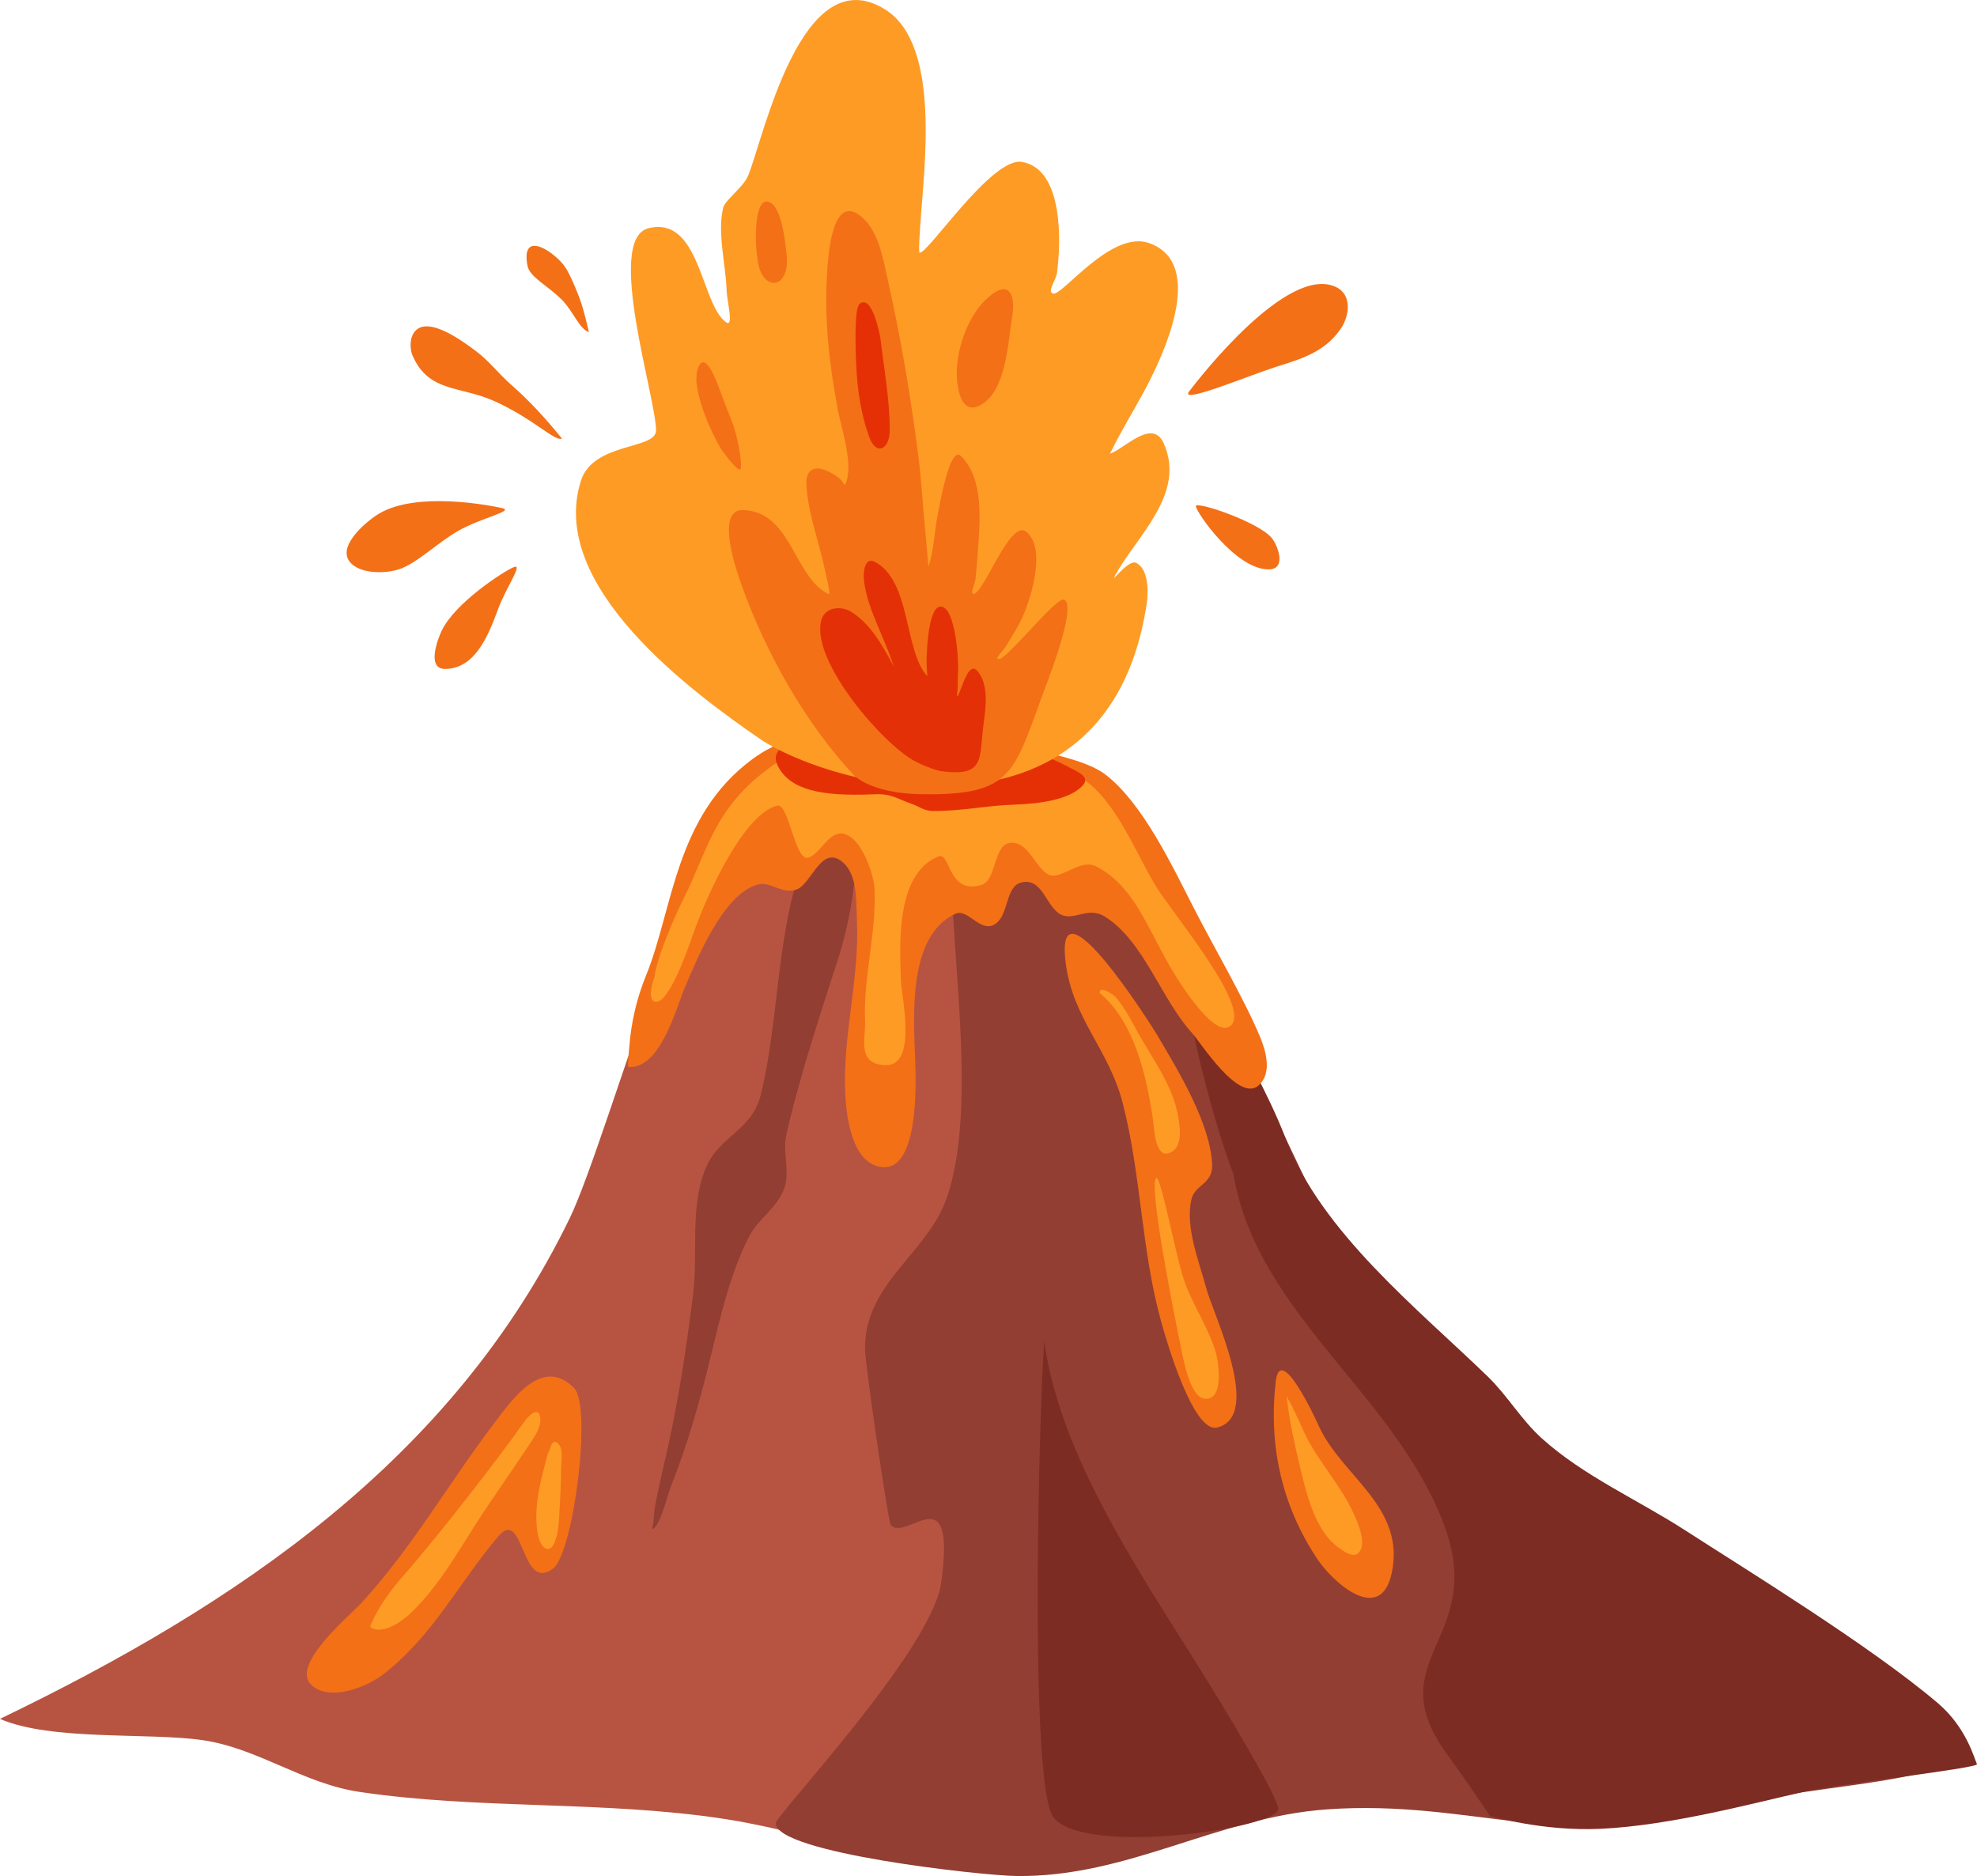 <svg id="_лой_2" xmlns="http://www.w3.org/2000/svg" width="1080" height="1024.73" viewBox="0 0 1080 1024.73"><g id="Cataclysms04_491976104"><g id="Cataclysms04_491976104-2"><path d="M0 938.87c130-62.63 247.44-142.05 311.26-273.54 20.91-43.08 74.57-242.14 108.72-251.45 29.66-8.08 59.14 16.7 87.07 22.48 27.9 5.79 62.83-18.78 85.42-4.59 54.58 34.28 63.39 112.97 87.93 166.93 35.78 78.64 95.17 187.89 164.69 241.41 59.82 46.07 129.28 57.21 193.04 94.95 1.65.98 23.81 15.97 22.86 17.26-36.07 48.8-335.91 24.01-389.28 36.16-51.75 11.78-100.4 32.55-154.99 28.93-40.48-2.69-80.26-17.57-120.38-23.78-66.03-10.22-134-5.08-199.93-14.85-30.84-4.57-55.24-23.77-85.55-28.25-29.34-4.33-83.16.53-110.88-11.66H0z" fill="#b75441" fill-rule="evenodd"/><path d="M519.86 479.1c.63 48.64 13.57 127.76-2.54 174.9-10.47 30.63-45.16 46.89-44.78 82.91.09 8.25 11.69 87.99 13.86 95.44.03.1.24.75.29.8 8.92 8.87 35.69-28.29 27.45 31.44-5.07 36.71-90.4 126.93-90.39 131.3.05 16.24 112.47 28.58 131.43 28.82 61.09.8 109.76-32.14 169.72-36.4 79.02-5.62 129.97 23.84 213.38.0 40.04-11.44 82.27-11.53 122.51-22.55 1.37-.38 11.33-2.39 11.44-3.71 2.27-28.19-57.12-51.33-74.11-62.01-70.01-43.98-172.27-67.2-221.98-139.85-45.9-67.08-102.3-205.61-144.18-286.27-20.79-40.04-53.37-51.22-53.37-51.22l-62.19 15.16s2.65 19.13 3.49 41.23h0z" fill="#923e33" fill-rule="evenodd"/><path d="M441.46 463.2c-17.72 42.22-15.27 91.44-25.8 134.62-4.88 20.01-22.48 22.27-29.96 39.84-9.12 21.45-4.24 47.34-7.14 70.06-3.61 28.32-7.75 56.32-14.02 84.18-2.15 9.58-4.46 19.11-6.33 28.75-.72 3.67-1.07 7.42-1.28 11.16-.06 1.07-1.15 3.63-.15 3.24 3.73-1.42 7.95-18.65 9.62-22.85 9.14-22.99 15.59-45.64 21.45-69.65 5.25-21.51 11.18-47.79 21.58-67.5 5.11-9.68 15.51-15.61 19.1-26.23 3.14-9.3-1.15-19.38 1.01-28.89 7.53-33.03 18.56-65.89 28.92-98.1 3.31-10.29 18.83-68.91-2.39-67.86-5.44.27-11.32 5.08-14.61 9.23h0z" fill="#923e33" fill-rule="evenodd"/><path d="M570.43 732.68c-2.8 38.26-7.91 230.4 3.85 257.83 10.24 23.87 118.01 9.5 123.94-1.75 2.12-4.03-30.64-57.5-34.71-64.19-34.33-56.51-83.7-124.39-93.08-191.88h0z" fill="#7c2c23" fill-rule="evenodd"/><path d="M673.82 641.36c12.63 76.16 88.8 120.52 115.2 191.94 23.27 62.96-37.39 72.83 2.24 125.96 7.26 9.73 22.64 32.58 22.64 32.58.0.0 28.34 8.59 60.51 7.09 38.51-1.8 83.84-14.16 110.98-20.2 19.97-4.45 95.7-12.95 94.6-15.14-1.44-2.87-5.67-19.92-21.31-33.25-36.84-31.38-107.01-74.34-137.84-94.29-25.68-16.62-55.82-29.83-78.61-50.42-11.1-10.02-18.74-23.31-29.49-33.74-38.11-36.93-91.03-78.91-110.49-130.19-9.72-25.6-24.25-48.24-34.2-73.62-8.44-21.56-21.6-50.55-22.25-46.81-5.13 29.33 16.37 110.39 28.02 140.1h0z" fill="#7c2c23" fill-rule="evenodd"/><path d="M411.24 414.49c-42.58 31.22-43.49 82.12-58.36 118.44-5.07 12.38-8.13 25.69-9.12 39.04-.05.75-1.18 10.78-.42 10.83 17.57 1.18 26.02-32.32 31.06-44.1 6.49-15.18 20.75-50.43 39.56-55.57 6.84-1.87 13.28 5.48 21.1 2.77 8.39-2.92 13.61-25.17 25.47-14.8 8.11 7.09 7.12 21.94 7.59 31.48 1.54 31.68-7.88 62.99-6.38 94.61.58 12.27 3.48 39.36 20.82 40.33 19.58 1.09 17.74-47.45 17.44-56.92-.76-23.53-4.82-69.03 21.85-81.46 6.91-3.22 13.61 10.56 21.52 5.76 8.05-4.88 5.5-20.75 14.66-22.91 11.67-2.75 13.43 13.73 21.73 17.68 7.11 3.38 14.64-4.72 23.73.94 21.39 13.33 30.9 45.34 47.76 63.7 4.48 4.88 25.33 38.09 36.25 28.61 7.6-6.6 4.09-18.83.82-26.64-8.66-20.71-25.3-49.08-36.14-70.25-11.64-22.73-27.69-56.84-47.94-72.68-10.19-7.98-29.06-10.92-41.25-14.87-41.81-13.56-112.61-22.67-151.72 6.01h0z" fill="#f37017" fill-rule="evenodd"/><path d="M429.62 413.25c-39.07 23.65-42.26 50.11-56.1 77.41-4.71 9.3-14.96 32.89-15.96 42.9-.05.57-4.59 12.07.1 13.53 7.33 2.28 17.73-27.59 21.05-37.04 8.84-25.24 28.75-66.04 45.94-70.01 6.25-1.44 9.67 30.55 16.82 28.47 7.68-2.24 12.6-18.94 23.34-11.25 7.34 5.27 12.58 21.06 12.93 28.21 1.16 23.72-6.27 48.8-5.16 72.49.43 9.19-4.77 23.25 11.04 23.86 17.84.7 8.78-38.42 8.57-45.51-.51-17.63-3.74-59.08 20.67-68.56 6.32-2.45 5.03 21.36 23.48 15.56 7.87-2.48 6.43-21.11 14.79-22.78 10.66-2.13 14.62 14.5 22.16 17.41 6.46 2.49 17.04-8.98 25.28-4.8 19.4 9.85 26.52 29.48 39.4 52.79 2.64 4.76 24.68 42.24 34.21 34.43 11.97-9.81-31.1-60.63-40.82-76.42-10.44-16.96-21.65-46.8-40-58.54-9.23-5.91-21.6-12.8-32.68-15.69-38.02-9.9-93.18-18.19-129.07 3.53h0z" fill="#fe9b25" fill-rule="evenodd"/><path d="M313.57 758.14c-17.29-17.48-33.51 5.93-43.82 19.53-24.79 32.72-44.12 67.05-72.15 97.72-6.91 7.55-39.93 34.64-27.03 45.42 10.42 8.72 30.4.41 39.45-6.75 26.85-21.21 40.45-49.1 61.82-74.49 14.72-17.49 12.27 30.6 30.28 17.22 11.08-8.24 21.47-88.51 11.46-98.64h0z" fill="#f37017" fill-rule="evenodd"/><path d="M582.13 525.73c3.91 30.98 23.52 47.05 31.23 76.95 10.15 39.35 10.08 80.57 21.17 119.96 2.59 9.17 17.26 60.51 30.47 57.09 25.07-6.5-2.27-61.76-6.18-76.53-3.78-14.23-11.61-33.25-7.88-48.39 1.89-7.7 11.65-8.12 11.24-18.59-.88-22.56-18.64-51.56-29.93-70.7-3.02-5.12-56.39-89.59-50.11-39.78h0z" fill="#f37017" fill-rule="evenodd"/><path d="M696.89 754.76c-3.91 34.81 3.18 67.07 22.45 96.39 9.05 13.76 35.06 36.46 40.98 7.87 7.52-36.25-27.46-52.52-40.01-80.39-1.39-3.09-20.97-45.83-23.43-23.87h0z" fill="#f37017" fill-rule="evenodd"/><path d="M285.26 778.11c-9.08 13.2-43.39 58.05-64.76 82.42-6.69 7.63-13.64 16.91-17.63 26.3-.39.92-1.08 1.7-.08 2.27 6.85 3.88 17.36-3.87 21.9-8.3 14.72-14.36 24.08-30.87 35.11-48.16 9.07-14.22 28.01-40.91 32.99-49.32 4.95-8.36 2.21-19.36-7.52-5.21h0z" fill="#fe9b25" fill-rule="evenodd"/><path d="M298.92 795.19c-3.2 12.4-6.86 25.32-5.72 38.25.3 3.47.91 7.97 3.1 10.85 2.08 2.73 4.62 2.22 6.13-.69 2.76-5.33 2.82-12.09 3.19-17.91.5-7.85.82-15.79.87-23.66.02-3.41.93-7.97-.22-11.27-.57-1.63-2.84-4.76-4.62-2.23-.64.92-.99 2.02-1.3 3.08-.42 1.44-1.09 2.11-1.43 3.57h0z" fill="#fe9b25" fill-rule="evenodd"/><path d="M600.87 542.48c18.88 15.8 25.48 45.43 28.94 68.74.64 4.33.99 22.06 9.32 18.43 7.15-3.12 5.52-13.55 4.51-19.56-3.03-18.09-15.01-32.85-23.43-48.61-3.06-5.75-6.52-11.95-10.79-16.9-1.36-1.57-9.38-6.56-8.55-2.08h0z" fill="#fe9b25" fill-rule="evenodd"/><path d="M702.81 762.77c1.62 13.3 4.37 26.14 7.53 39.15 2.75 11.34 5.33 22.37 11.34 32.54 3.35 5.68 7.13 9.6 12.78 13.05 1.8 1.09 5.08 2.68 7.08 1.17 6.06-4.54-.15-17.84-2.58-23.01-6.27-13.37-16.25-24.65-23.57-37.5-4.06-7.12-8.19-18.58-12.59-25.41h0z" fill="#fe9b25" fill-rule="evenodd"/><path d="M631.21 644.07c-2.7 8.48 9.12 68.87 14.81 96.26 1.08 5.16 4.63 22.71 11.94 23.64 10.92 1.38 7.71-20.09 6.23-25.14-4.21-14.41-13.07-26.41-17.67-40.49-4.87-14.95-13.2-60.94-15.31-54.27h0z" fill="#fe9b25" fill-rule="evenodd"/><path d="M425.33 419.18c6.69 11.92 22.48 16 51.97 14.68 9.92-.45 12.4 2.33 20.54 5.15 4.18 1.45 6.9 3.91 11.64 3.95 16.09.16 28.86-2.96 44.85-3.47 13.9-.46 29.6-2.71 36.76-10.03 4.98-5.08-1.79-7.56-7.68-10.68-15.23-8.1-32.58-12.21-49.72-14.13-14.81-1.65-23.5-4.62-38.44-4.15-42.5 1.32-79.66 1.35-69.91 18.69h0z" fill="#e53006" fill-rule="evenodd"/><path d="M416.11 404.28c-38.05-26.15-117.06-84.08-98.77-141.65 6.73-21.18 40.93-16.92 41.04-27.43.18-17.39-27.94-104.56-4.2-110.51 28.27-7.09 28.61 41.11 42.31 51.24 4.64 3.43.6-11.54.44-17.31-.39-13.84-5.24-31.67-1.85-45.21 1.04-4.15 10.98-11.02 13.69-17.67 8.44-20.74 29.12-119.42 74.96-90.44 30.31 19.16 21.04 86.17 19.14 115.91-.05.7-1.29 16.61-.51 16.81 4.29 1.09 39.39-52.43 55.93-49.58 22.82 3.94 21.34 44.26 19.11 60.77-.5 3.75-5.69 10.28-2.02 11.16 4.99 1.2 31.78-34.93 52.38-27.59 32.03 11.42 6.85 63.38-3.21 81.8-5.77 10.58-12.1 20.92-17.42 31.74-.09.19-.81 1.48-.74 1.46 7.77-2.48 23.06-19.62 29.32-5.65 12.47 27.82-15.14 50.9-26.84 72.73-2.18 4.07 7.45-9.34 11.66-7.45 6.9 3.1 6.84 15.79 5.98 21.68-12.37 84.35-72.96 109.3-147.07 97.7-19.97-3.13-45.64-11.37-63.35-22.49h0z" fill="#fe9b25" fill-rule="evenodd"/><path d="M467.03 424c-26.56-28.02-48.57-67.12-61.71-103.83-2.3-6.43-15.32-42.32.88-41.59 26.48 1.2 27.48 37.07 46.61 45.98.89.41-.48-6.7-3.89-20.57-3.19-12.97-7.96-26.55-8.41-39.98-.22-6.52 3.52-9.81 10.28-7.21 3.18 1.21 6.28 3.08 8.75 5.44.78.73 1.75 3.3 2.21 2.33 4.88-10.42-2.09-30.2-4.06-40.67-4.63-24.68-7.56-49.91-5.83-75.07.46-6.71 2.06-41.53 16.87-31.81 10.64 6.97 13.31 22.71 15.88 34.11 7.31 32.41 12.81 64.76 17.04 97.73 1.72 13.45 2.4 26.94 3.74 40.41.65 6.49 1.14 13 1.75 19.5.02.24-.01.95.07.72 3.05-8.99 3.23-19.56 5.14-28.86.99-4.82 6.51-37.48 12.54-31.6 12.59 12.29 10.52 35.5 9.35 51.3-.4 5.35-.75 10.7-1.36 16.03-.3 2.65-3.35 8.57-.75 7.97 5.74-1.33 19.75-40.74 28.43-33.94 11.87 9.3 1.8 40.03-3.66 50.13-2.28 4.23-4.87 8.3-7.32 12.44-1.37 2.31-6.64 7.09-3.95 7.03 4.76-.1 31.07-33.67 35.45-32.46 7.42 2.04-7.16 40.25-9.26 45.83-18.35 48.6-16.83 61.32-69.17 60.44-10.88-.18-26.72-2.37-35.63-9.8h0z" fill="#f37017" fill-rule="evenodd"/><path d="M538.32 163.86c-9.97 9.62-16.15 27.81-15.63 41.57.38 9.95 3.84 23.12 15.36 14.22 11.78-9.08 12.71-33.48 14.97-47.34 1.61-9.89-1.03-21.63-14.69-8.46h0z" fill="#f37017" fill-rule="evenodd"/><path d="M404.54 256.22c1.06-2.4-1.28-17.38-4.8-26.17-2.24-5.56-4.28-11.19-6.42-16.79-1.09-2.85-8.61-24.64-12.41-10.84-.31 1.12-.51 3.29-.51 4.4.0 1.79.2 3.53.51 5.28 1.92 10.78 7.12 22.78 12.48 32.34.89 1.59 10.1 14.16 11.16 11.77h0z" fill="#f37017" fill-rule="evenodd"/><path d="M413.67 140.03c1.26 19.77 18.2 19.11 16.05-.91-.65-6.1-2.52-25.05-8.88-28.45-9.58-5.11-8.24 24.79-7.17 29.36h0z" fill="#f37017" fill-rule="evenodd"/><path d="M499.22 415.45c-17.1-9.36-55.74-53.77-50.73-76.08 1.77-7.93 10.93-8.76 16.76-5.04 10.65 6.82 16.9 18.46 22.77 29.23.83 1.52-1.09-3.28-1.66-4.92-1.08-3.15-2.42-6.18-3.69-9.26-4.26-10.36-9.8-21.9-10.77-33.23-.3-3.45.37-12.15 5.95-9.28 19.92 10.29 15.91 48.44 28.65 62.4.28.31-.52-4.48-.26-10.66.15-3.65.92-27.29 7.6-27.28 8.16.0 9.91 29.4 9.54 35.26-.19 3.07-.24 6.14-.22 9.21.0 1.45-.78 5.53.05 4.34 1.95-2.76 5.69-19.64 10.79-13.58 6.47 7.68 4.39 20.27 3.24 29.38-2.34 18.69.84 28.38-22.82 25.32-3.74-.48-11.95-3.92-15.19-5.81h0z" fill="#e43006" fill-rule="evenodd"/><path d="M469.46 166.11c-2.85 2.49-2.23 25.78-1.49 37.6.49 7.64 1.55 15.37 3.27 22.84.94 4.07 2.16 8.05 3.54 11.99 3.68 10.59 11.25 7.3 11.27-3.61.04-16.24-3.12-33.62-5.04-49.8-.17-1.44-4.54-25.15-11.55-19.02h0z" fill="#e53006" fill-rule="evenodd"/><path d="M321.71 181.44c-1.65-7.08-3.33-14.34-6.09-21.09-1.92-4.69-3.82-9.41-6.43-13.77-4.69-7.85-25.05-22.51-21.03-1.39 1.17 6.15 11.15 10.87 18.83 18.6 6.06 6.1 9.41 15.81 14.71 17.64h0z" fill="#f37017" fill-rule="evenodd"/><path d="M307 239.56c-8.57-10.55-17.47-20.39-27.71-29.36-6.66-5.83-12.11-13.05-19.22-18.36-6.49-4.85-28.89-21.98-34.83-8.53-1.34 3.03-1.19 7.87.13 10.9 8.94 20.52 26.09 16.32 45.28 25.15 21.54 9.92 32.22 21.8 36.35 20.21h0z" fill="#f37017" fill-rule="evenodd"/><path d="M274.25 277.52c-7.16-1.59-46.32-9.13-66.94 2.89-6.17 3.6-22.96 17.14-16.51 26.1 5.23 7.26 19.94 6.93 27.39 4.37 9.74-3.34 20.8-14.45 32.1-20.91 12.61-7.21 31.13-10.85 23.96-12.45h0z" fill="#f37017" fill-rule="evenodd"/><path d="M280.77 309.73c-5.16 2.03-32.25 19.42-39.57 34.95-2.04 4.34-8.5 21.05 2.3 20.72 16.13-.49 23.15-17.94 28.66-32.86 4.28-11.61 13.77-24.83 8.62-22.81h0z" fill="#f37017" fill-rule="evenodd"/><path d="M649.56 213.86c5.54-7.28 54.04-69.84 80.4-57.02 8.87 4.32 7.09 15.94 2.58 22.58-8.82 12.97-21.68 16.61-35.79 21.07-13.93 4.4-52.72 20.65-47.18 13.37h0z" fill="#f37017" fill-rule="evenodd"/><path d="M653.28 276.41c-.25 2.81 22.02 35.27 40.19 34.58 9.25-.35 4.68-12.72 1.5-16.84-6.82-8.84-41.45-20.54-41.69-17.73h0z" fill="#f37017" fill-rule="evenodd"/></g></g></svg>